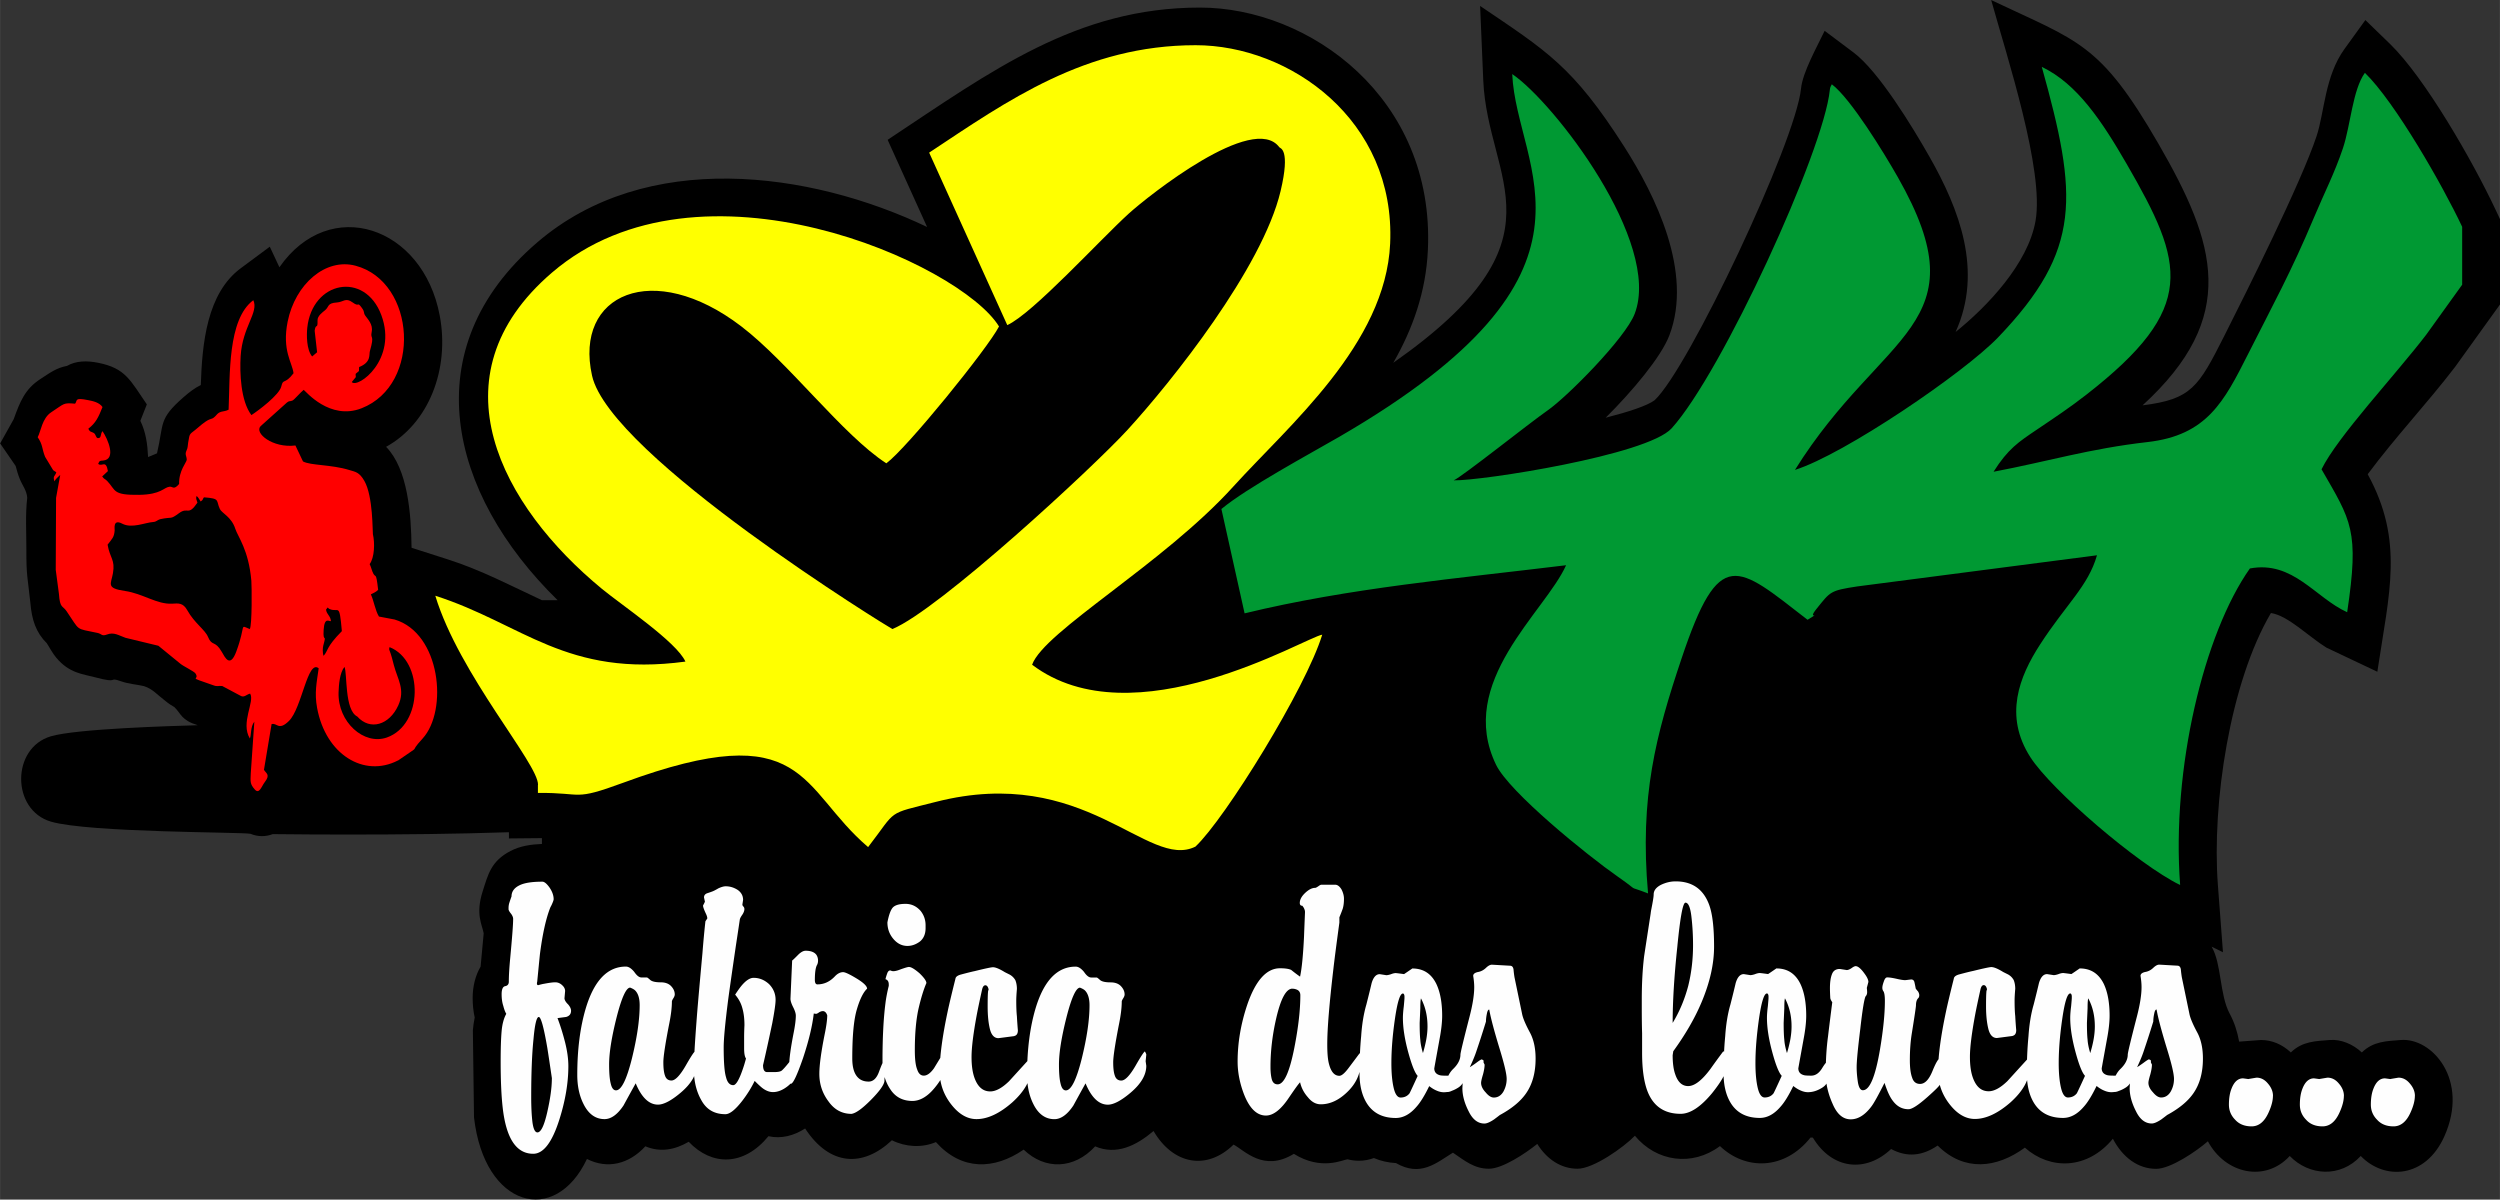 <svg xmlns="http://www.w3.org/2000/svg" xml:space="preserve" width="111.538" height="53.519" style="shape-rendering:geometricPrecision;text-rendering:geometricPrecision;image-rendering:optimizeQuality;fill-rule:evenodd;clip-rule:evenodd" viewBox="0 0 462.36 221.86"><rect x="0" y="0" width="462.36" height="221.86" fill="#333333" stroke="none"/><defs><style>.fil4{fill:#fefefe;fill-rule:nonzero}</style></defs><g id="Camada_x0020_1"><g id="_2935690459216"><path d="M258.13 215.11c-1.41-.08-2.77-.39-4.04-.93-.87.32-1.78.5-2.75.5-.74 0-1.44-.09-2.12-.27-.82.06-4.83 2.18-9.93-1.01-5.59 3.44-9.11-.63-11.15-1.71-4.95 4.85-11.17 3.7-14.8-2.51-3.28 2.77-6.9 4.5-10.8 2.84-3.91 4.26-9.3 4.39-13.22.6-5.45 3.74-11.44 3.94-16.23-1.39-2.61 1.1-5.62.92-8.14-.34-5.38 5.06-11.52 4.76-16.05-2.18-2.08 1.35-4.44 1.96-6.78 1.43-4.59 5.6-10.5 5.51-14.75 1.03-2.6 1.52-5.29 1.99-8.02.84-3.03 3.3-7.01 4.27-10.8 2.34-5.86 12.44-18.98 9.07-20.89-7.7l-.21-16.13c.07-.78.18-1.56.34-2.32-.26-1.18-.38-2.4-.38-3.63 0-2.16.52-4.19 1.47-5.79l.57-6.15c-.25-1.53-1.56-3.49-.19-7.77 1.01-3.14 1.53-5.58 5.15-7.47 1.79-.94 3.85-1.23 5.81-1.3v-1.08l-6.1.06v-1.15c-9.95.33-19.92.43-29.87.43-4.6 0-9.2-.03-13.81-.08-1.34.51-2.77.5-4.12-.06-1.55-.33-29.91-.2-36.91-2.25-7.33-2.15-7.34-13.62-.02-15.78 4.72-1.4 22.27-1.91 27.16-2.05-3.07-.96-3.02-2.09-4.29-3.34-.53-.31-1.06-.63-1.6-1.09-1.67-1.26-2.4-2.27-4.04-2.8-1.45-.34-2.74-.37-4.25-.9-2.58-.91-.04.54-4.81-.74-2.21-.59-4.76-.73-7.17-3.63-.71-.85-1.15-1.75-1.73-2.65-2.01-1.99-2.79-4.33-3.05-7.49-.51-4.79-.76-4.95-.74-9.94.01-3.03-.21-6.44.16-9.48-.1-1.38-.87-2.23-1.38-3.49-.34-.84-.54-1.57-.76-2.4L.02 82.01l2.51-4.49c1.18-3.27 2.09-5.57 4.92-7.41 1.88-1.22 2.94-2.05 4.94-2.44 1.66-.96 3.68-.99 5.77-.57 5.06 1.01 5.91 3.21 8.99 7.69l-1.2 3.04c1.02 2.1 1.32 4.31 1.43 6.7l1.65-.69c1.31-5.57.22-6.28 4.9-10.37 1.06-.93 2.06-1.7 3.2-2.26.25-7.74 1.14-16.96 7.38-21.59l5.38-3.99 1.78 3.8c9.31-13.39 26.54-7.61 29.65 8.93 1.87 9.91-2.02 19.93-9.92 24.28 4.03 4.12 4.64 12.42 4.71 18.67l6.74 2.16c6.07 1.94 11.54 4.81 17.37 7.54h2.91c-20.2-19.76-26.66-46.56-3.75-66.2 20.11-17.24 50.31-13.22 72.08-2.83l-7.3-16.12C183.35 13.14 199.1 1.4 221.91 1.4c20.22-.01 43.46 16.69 42.17 44.82-.35 7.76-2.82 14.64-6.4 20.88 32.78-22.99 17.43-33.49 16.64-52.28l-.58-13.72c12.39 8.39 17.15 11.16 26.65 26.02 5.73 8.97 12.8 23.24 8.35 34.91-1.54 4.03-6.87 10.35-11.78 15.23 4.27-1.09 7.7-2.23 9.04-3.23 6.25-5.75 26.11-47.8 27.09-57.64.3-3.01 2.9-7.61 4.37-10.69l5.36 4.02c4.63 3.48 10.83 13.64 14.05 19.31 5.47 9.62 9.93 21.1 4.81 32.37 5.86-4.71 13.38-12.61 14.78-20.52 1.65-9.32-5.26-30.32-8.2-40.87 16.13 7.67 20.09 7.81 30.92 26.55 10.72 18.55 14.95 32.05-2.92 48.41 9.03-1.13 10.31-3.35 15.09-12.8 4.05-8.02 14.21-28.32 17.09-36.98 1.47-4.42 1.51-11.07 5.17-16.14l3.86-5.34 4.56 4.42c6.46 6.27 15.32 21.71 19.52 30.66l.84 1.79v15.7l-8.35 11.61c-5.2 6.78-11.01 12.92-16.14 19.82 6.75 12.37 3.99 21.8 1.78 36.53l-9.4-4.45c-3.28-2.02-7.09-5.93-10.28-6.41-7.57 12.87-10.95 35.18-9.81 50.31l.94 12.43-2.1-1.03c1.86 3.15 1.45 8.86 3.34 12.38.86 1.6 1.43 3.35 1.75 5.18l4.04-.3c2.03 0 3.94.81 5.52 2.3 2.15-2.09 4.59-2.09 7.2-2.3 2.07-.17 4.3.77 5.93 2.3 2.15-2.09 4.59-2.09 7.2-2.3 5.79-.47 12.73 7.38 8.07 17.81-3.48 7.79-11.08 8.19-15.47 3.64-3.72 4.05-9.55 3.71-13.13 0-4.53 4.94-11.91 3.32-15.14-2.72-2.13 1.86-6.91 5.1-9.56 5.1-3.37 0-6.21-2.12-8.01-5.57-4.69 5.7-11.56 5.84-16.28 1.65-5.25 3.82-11.21 4.5-16.13-.39-2.83 1.93-5.64 2.23-8.61.64-4.64 4.41-10.9 3.84-14.47-2.11l-.43-.01c-4.81 6.06-12.03 6.09-16.75 1.58-5.15 3.85-11.76 2.89-15.73-1.91-2.09 2.15-7.66 6.1-10.61 6.1-3.04 0-5.65-1.72-7.45-4.59-2.15 1.73-6.42 4.59-8.94 4.59-2.75 0-4.48-1.5-6.66-2.97-3.11 1.92-5.99 4.55-10.56 1.91z" style="fill:#000"/><path d="M73.62 140.65c4.99-3.46 1.55-.81 4.52-4.04 4.77-5.21 3.35-19.5-5.16-22.03l-2.9-.55c-.69-1.11-.96-2.99-1.5-4.1.49-.29.85-.34 1.35-.84-.44-3.85-.44-1.77-1.07-3.4-.21-.55-.21-.74-.5-1.36.9-1.21.98-3.91.6-5.53-.08-.35.06-7-1.58-9.86-.94-1.64-1.65-1.66-2.78-2.01-3.38-1.04-7.17-.82-8.57-1.59l-1.4-2.95c-4.23.53-7.68-2.33-6.43-3.58l4.87-4.37c.46-.38.55-.14 1.03-.37.35-.17 1.47-1.51 2.06-1.97.36.24 4.83 5.71 10.7 3.41 11.2-4.38 10.06-23.4-1.12-26.37-5.54-1.47-11.15 3.4-12.55 10.35-1.07 5.34.86 7.57 1.09 9.54-1.67 2.2-1.9.87-2.26 2.43-.36 1.58-4.28 4.5-5.53 5.31-1.98-2.6-2.18-7.78-1.99-10.93.34-5.44 3.39-8.08 2.34-10.32-4.79 3.56-4.29 13.91-4.57 20.25-.51.27-.85.25-1.34.38-.82.24-.82.67-1.48 1.14-.46.33-.68-.09-2.81 1.77-1.65 1.44-1.52.79-1.85 2.81-.13.8-.02.83-.32 1.5-.33.74.05.95.06 1.66-.03.5-1.48 2.01-1.41 4.48-1.02 1.2-1.14.42-1.79.51-1.06.13-1.53 1.44-5.58 1.5-5.01.08-4.28-.83-5.93-2.56-.43-.45-.47-.22-.93-.84l1.06-.99c-.38-2.2-1.09-.71-1.8-1.34.24-.64.39-.56.9-.61 2.51-.22.9-3.97-.1-5.44-.46.55-.13 1.33-.87 1.29-.41-.09-.31-.69-.76-.96-.44-.27-.68-.09-.99-.78 1.41-1.11 1.86-2.1 2.62-4.01-.6-.86-1.76-1.1-2.63-1.27-2.64-.53-1.95.04-2.44.65-2.26-.2-1.93-.03-4.42 1.59-1.69 1.1-1.92 3.58-2.5 4.61.98 1.43.75 2.09 1.37 3.63l1.47 2.43c.17.21.4.23.61.45-.31.82-.67.63-.35 1.66.23-.49.62-.74 1.07-1.2l-.77 4.25-.06 13.31.59 4.45c.19 2.71.66 2.1 1.4 3.18 2.61 3.8 1.49 3.13 5.75 4.04.78.17.74.67 1.74.29 1.29-.49 2.14.16 3.42.61l6.08 1.47 4.04 3.3c.58.5 2.58 1.43 2.83 1.83.91 1.41-1.88.38 3.18 2.14.97.37.9.08 1.77.18l3.34 1.78c.71.44 1.07-.2 1.81-.38.91 1.45-1.82 5.4-.05 8.3.29-.56.08-2.18.83-3.11l-.66 9.55c-.06 1.55-.17 1.96.75 3 .82.93 1.23-.57 1.83-1.36 1.07-1.39.3-1.58-.14-2.28l1.41-8.46c1.01-.3 1.28 1.32 3.21-.58 2.41-2.37 3.44-11.45 5.5-9.74-.37 2.68-.81 4.52-.29 7.34 1.59 8.62 8.68 12.94 14.94 9.71zM57.71 65.94l.93-.79-.45-3.99c.21-1.52.58-.08.53-1.91-.02-.84.91-1.47 1.41-1.89.78-.65.33-1.3 2.2-1.42 1.14-.07 1.59-.96 2.86-.02 1.38 1.02.77-.29 1.74 1.04.61.84.19.81.65 1.46.41.6 1.44 1.57 1.16 2.95-.31 1.54.6.31-.34 3.58-.18.62.29 2.04-1.99 2.94l-.03.74c-.72.68-.63.23-.58 1.12l-.75.91c1.1 1.27 8.53-4.16 5.47-12.38-3.06-8.2-12.8-6.3-13.7 2.37-.13 1.25-.16 4.02.9 5.28zm14.27 54.22c.38.92.64 2.02.85 2.84.7 2.68 2.16 4.51.82 7.47-1.65 3.62-5.2 4.71-7.58 2.05-2.39-1.18-1.82-8-2.37-9.18-.88 1.09-1.04 3.28-1.09 4.7-.18 5.51 4.71 9.85 8.93 8.36 6.72-2.38 6.84-14.2.51-16.71-.06.22-.08.05-.07.46zm-10.78-5.29c-.31.14-1.19-.88-1.35 1.63-.17 2.66.62.38-.06 2.87-.12.43-.17 1.38.05 1.93.87-.96.41-1.57 3.38-4.57-.48-5.41-.54-3.36-2.25-4.08-.47-.2-.2-.56-.68.11.14.92.82 1.11.91 2.1zm-41.31-14.14c.42 2.51 1.44 2.76.99 5.3-.35 2.01-1.33 2.75 2.23 3.27 3.32.48 5.9 2.51 8.73 2.35 1.11-.06 2-.22 2.8 1.23 1.32 2.37 3.28 3.59 3.82 4.91.75 1.82 1.28.56 2.55 2.77.6 1.04 1.53 3.06 2.69-.07 1.86-5.04.5-4.95 2.49-4.14.44-.68.37-7.99.29-8.94-.5-5.74-2.51-8.16-2.97-9.61-.69-2.19-2.49-2.89-2.85-3.65-.77-1.62.16-1.94-2.95-2.17-.38.51-.04.37-.61.77-.27-.41-.44-.82-.76-1.01-.14.49-.04.58.17 1.23-1.77 2.57-1.71.7-3.39 1.93-1.77 1.3-1.13.6-3.53 1.13-.49.14-.69.48-1.23.51-1.59.11-3.97 1.26-5.77.31-1.76-.92-1.36.97-1.39 1.25-.1 1.27-.43 1.49-1.3 2.63z" style="fill:red"/><path d="M455.37 52.66V41.95c-3.56-7.59-12.42-23.08-17.99-28.48-2.28 3.16-2.64 9.68-4.06 13.94-1.53 4.58-3.5 8.38-5.37 12.85-4.16 9.93-7.64 16.24-12.2 25.27-4.41 8.73-7.58 14.98-18.57 16.23-10.75 1.22-18.52 3.61-28.48 5.49 2.68-4.25 4.65-5.52 7.95-7.75 3.51-2.37 6.09-4.07 9.22-6.51 20.63-16.06 18.16-24.14 7.45-42.67-4.57-7.9-9.15-14.83-15.7-17.95 6.66 23.87 7.47 33.82-8.09 50.04-6.26 6.52-28.43 21.63-37.56 24.5 16.19-25.94 34.74-26.5 19.02-54.15-2.57-4.52-8.71-14.54-12.2-17.17-.16.33-.32.48-.37 1.04-1.12 11.25-19.96 52.32-29.26 62.59-4.51 4.98-35.23 9.73-40.31 9.62 1.51-.62 14-10.59 17.38-12.94 3.63-2.52 14.39-13.37 16.1-17.87 5.04-13.18-14.92-39.1-22.65-44.33.75 17.74 20.72 36.5-31.96 67.07-5.52 3.2-17.11 9.44-21.83 13.37l4.29 19.3c19.41-4.71 39.28-6.44 59.46-8.9-3.87 8.65-20.38 21.63-12.94 36.93 2.46 5.05 16.77 16.67 22.55 20.7 4.48 3.12 1.16 1.37 5.55 3.07-1.59-17.89 1.45-29.3 6.2-43.46 7.01-20.92 10.19-17.31 23.3-7.15 2.91-1.84-.29.39 1.68-2.05 2.56-3.17 2.45-3.35 7.52-4.12l44.33-5.76c-1.63 5.72-5.72 9.06-10.54 16.52-3.86 5.97-6.69 13.17-1.79 20.81 3.91 6.11 19.92 19.85 27.71 23.66-1.63-21.48 4.41-46.53 12.9-58.55 7.99-1.5 12.1 5.44 17.99 8.09 2.28-15.19.76-16.87-4.74-26.43 2.93-6.01 13.73-17.53 19.36-24.89l6.65-9.25z" style="fill:#093"/><path d="M99.48 145.18v1.47c8.58-.08 6.37 1.58 15.8-1.89 34.04-12.54 32.5 1.05 45.27 11.91 5.49-7.11 3.18-5.98 12.56-8.37 27.55-7.02 39.14 12.68 47.98 8.28 5.49-5.15 20.46-29.37 23.45-39.2-3.19.54-34.96 19.71-53.66 5.56 2.23-6.2 24.24-18.62 37.24-32.98 10.25-11.31 28.13-26.31 28.98-44.89 1.04-22.88-18.59-36.72-35.99-36.71-20.38.01-34.71 10.22-49.27 19.87l14.45 31.9c4.71-2.14 17.18-15.82 22.46-20.62 3.62-3.28 23.06-18.76 27.85-12.28.17.23 2.09.29.24 8.1-3.38 14.26-20.24 35.36-28.33 44.19-6.28 6.86-34.87 33.3-43.47 36.82-.18-.01-52.25-32-55.55-46.87-3.35-15.08 11.27-21.58 27.58-9.13 8.8 6.72 18.76 20.11 26.85 25.35 3.82-2.82 18.76-21.26 20.84-25.31-7.08-11.6-55.35-33.39-82.67-9.97-22.46 19.25-9.26 43.28 9.23 58.5 3.6 2.97 13.82 9.82 15.44 13.45-22.05 2.98-30.14-7.02-46.26-12.18 4.42 14.57 19.13 31.14 19 34.99z" style="fill:#ff0"/><path class="fil4" d="M103.1 188.29c.53 1.38.99 2.87 1.4 4.47.41 1.64.61 3.11.61 4.41 0 3.11-.56 6.4-1.65 9.85-1.34 4.25-2.95 6.37-4.85 6.37-3.12 0-5-2.83-5.64-8.5-.25-2.16-.38-5.02-.38-8.55 0-2.43.06-4.31.18-5.65.12-1.34.42-2.4.86-3.18-.21-.34-.39-.84-.56-1.49-.2-.61-.3-1.32-.3-2.14 0-.91.22-1.41.66-1.49.44-.08.67-.36.67-.83 0-1.13.09-2.56.25-4.29.36-3.85.55-6.29.55-7.33 0-.26-.12-.56-.36-.91-.29-.35-.46-.63-.49-.83v-.27c0-.3.04-.6.13-.91.11-.35.25-.76.42-1.23 0-.86.47-1.54 1.39-2.01.9-.48 2.34-.71 4.32-.71.37 0 .81.37 1.33 1.1.5.74.75 1.46.75 2.14 0 .17-.13.52-.37 1.05-.04.09-.12.23-.23.44-.81 2.03-1.46 4.93-1.94 8.69-.13 1.25-.29 2.94-.5 5.07-.03.12-.05.23-.05.31v.13c.03.13.11.21.23.21.49-.14.87-.23 1.15-.27.89-.17 1.56-.26 2-.26.48 0 .9.17 1.28.53.37.33.55.69.55 1.09l-.12 1.36c.04.34.26.71.67 1.1.37.43.55.82.55 1.18 0 .59-.3.98-.92 1.15-.77.1-1.29.17-1.57.21zm-1.03 11.16c-.37-2.51-.65-4.39-.85-5.64-.65-3.8-1.18-5.72-1.58-5.72-.4 0-.73 1.34-.97 4.03-.28 2.68-.43 6.27-.43 10.77 0 1.85.08 3.42.23 4.67.17 1.25.48 1.88.92 1.88.65 0 1.25-1.25 1.82-3.76.57-2.51.85-4.58.85-6.23zm15.5.9c-.77 1.39-1.53 2.77-2.26 4.11-1.12 1.68-2.3 2.52-3.51 2.52-1.7 0-3.02-.97-3.95-2.92-.73-1.5-1.09-3.26-1.09-5.25 0-4.71.53-8.82 1.57-12.32 1.55-5.15 4.02-7.72 7.42-7.72.49 0 .99.32 1.53.96.48.7.92 1.05 1.33 1.05h1.02c.08 0 .28.15.61.45.33.3.98.45 1.94.45.85 0 1.5.24 1.94.71.45.48.67.98.67 1.54 0 .18-.08.4-.23.65-.2.31-.3.53-.3.65 0 1.09-.16 2.46-.49 4.09-.73 3.72-1.09 6.11-1.09 7.15 0 1.08.1 1.9.3 2.45.2.62.61.92 1.2.92.69 0 1.57-.91 2.62-2.72 1.01-1.77 1.6-2.66 1.75-2.66.17.3.25.5.25.59l-.12 1.21.12.85c0 1.69-.97 3.34-2.92 4.99-1.74 1.47-3.14 2.2-4.19 2.2-1.66 0-3.04-1.32-4.13-3.96zm.73-14.45c0-1.25-.28-2.16-.84-2.72-.17-.17-.48-.35-.92-.52-.72 0-1.56 1.8-2.49 5.44-.93 3.69-1.4 6.6-1.4 8.77 0 1.6.1 2.79.31 3.58.19.81.52 1.21.96 1.21.98 0 1.95-1.93 2.93-5.83.96-3.89 1.45-7.2 1.45-9.92zm21.27 14.01c-.6 1.25-1.36 2.46-2.25 3.63-1.3 1.69-2.35 2.53-3.16 2.53-1.99 0-3.44-.82-4.38-2.46-.97-1.64-1.46-3.61-1.46-5.89 0-1.61.18-4.79.55-9.56.16-2.11.51-6.06 1.04-11.86.15-1.95.33-3.91.55-5.91l.35-.52c0-.22-.08-.5-.24-.84-.37-.78-.55-1.3-.55-1.55.12-.23.24-.46.35-.71l-.17-.78c0-.39.2-.65.61-.79.4-.13.71-.24.92-.32.23-.08.62-.28 1.13-.58.54-.25.99-.38 1.36-.38.76 0 1.49.22 2.18.65.69.47 1.03 1.1 1.03 1.87l-.13.85c0 .13.06.25.19.38.12.13.18.28.18.47 0 .29-.12.64-.38 1.03-.27.39-.44.69-.47.92-.24 1.63-.49 3.28-.74 4.93-.68 4.66-1.17 8.05-1.45 10.18-.53 4.18-.79 7.03-.79 8.5 0 2.72.14 4.56.43 5.51.24.99.69 1.49 1.34 1.49.53 0 1.15-1.1 1.88-3.31.12-.35.28-.89.48-1.62-.23-.3-.35-.93-.35-1.88v-1.95c0-.7.02-1.47.06-2.33 0-1.18-.12-2.21-.38-3.12-.23-.91-.68-1.75-1.34-2.53.45-.69.82-1.21 1.1-1.56.85-1.04 1.62-1.55 2.31-1.55 1.05 0 2.01.38 2.86 1.16.81.82 1.21 1.8 1.21 2.92 0 .69-.2 2.12-.61 4.28-.45 2.16-1.01 4.76-1.71 7.79 0 .85.25 1.28.75 1.28h1.33c.65 0 1.09-.08 1.34-.25.23-.17.71-.69 1.4-1.56.16-.3.28-.52.37-.65.31-.48.56-.71.72-.71.12 0 .18.35.18 1.04v1.04c-.04.39-.08.76-.12 1.09 0 1.01-.47 1.87-1.4 2.6-.94.74-1.85 1.1-2.73 1.1-.61 0-1.22-.22-1.83-.65-.31-.22-.84-.69-1.57-1.43zm10.93-12.46c-.27 2.35-.94 5.1-1.99 8.26-1.1 3.16-1.84 4.73-2.24 4.73-.25 0-.37-.21-.37-.6l.17-1.62-.11-1.16c0-1.22.26-3.17.78-5.85.29-1.43.44-2.55.44-3.37 0-.39-.16-.91-.49-1.56-.33-.65-.5-1.17-.5-1.57l.31-7.06c.08-.04.47-.41 1.15-1.1.49-.47.93-.71 1.34-.71.97 0 1.64.26 2.01.78.19.3.29.65.29 1.04 0 .3-.06.56-.17.78-.28.47-.42 1.41-.42 2.79 0 .55.16.83.47.83 1.23 0 2.3-.5 3.23-1.48.49-.52 1-.78 1.53-.78.37 0 1.2.39 2.49 1.17 1.3.79 1.94 1.42 1.94 1.89-.69.64-1.33 1.91-1.89 3.82-.57 1.89-.85 4.93-.85 9.08 0 1.69.37 2.87 1.09 3.57.49.48 1.14.71 1.94.71.85 0 1.5-.63 1.94-1.88.45-1.21.71-1.8.8-1.8.2 0 .29.4.29 1.21 0 .27-.02.68-.05 1.24-.04.55-.06.95-.06 1.17-.12.74-.95 1.88-2.49 3.44-1.59 1.6-2.78 2.47-3.6 2.59-1.74 0-3.16-.76-4.24-2.28-1.14-1.5-1.71-3.21-1.71-5.11 0-1.56.32-3.97.96-7.2.34-1.64.5-2.85.5-3.63-.16-.48-.4-.73-.73-.78h-.12c-.16 0-.36.06-.61.19-.28.21-.49.31-.61.31l-.44-.06zm24.08 11.17c-.7 1.3-1.49 2.4-2.38 3.31-1.12 1.12-2.28 1.69-3.45 1.69-1.78 0-3.15-.71-4.08-2.14-.97-1.43-1.46-3.16-1.46-5.2 0-4.31.18-7.9.55-10.76.12-.96.32-2.02.61-3.18v-.27c0-.52-.2-.84-.61-.97.08-.35.2-.74.36-1.17.13-.29.29-.44.5-.44.08 0 .16.02.24.07.08.04.2.06.37.06.32 0 .77-.11 1.34-.34.81-.29 1.32-.44 1.53-.44.41 0 1.05.39 1.95 1.16.85.82 1.28 1.43 1.28 1.82-.53 1.22-1.01 2.82-1.47 4.8-.44 2-.67 4.55-.67 7.65 0 1.61.14 2.78.43 3.51.25.78.66 1.16 1.23 1.16.6 0 1.23-.45 1.88-1.36.6-.98 1.2-1.98 1.82-2.97l.06 4.02zm-3.4-26.98c0 1.08-.34 1.9-1.03 2.48-.74.55-1.51.83-2.32.83-1.01 0-1.88-.43-2.61-1.3-.73-.86-1.1-1.88-1.1-3.06.29-1.5.66-2.45 1.1-2.84.45-.39 1.2-.58 2.26-.58 1.08 0 2.01.43 2.78 1.3.62.78.92 1.67.92 2.66v.52zm16.4 19.99-2.92.38c-.77 0-1.3-.56-1.58-1.67-.28-1.14-.42-2.52-.42-4.17 0-1.29.02-2.16.06-2.64 0-.14.04-.31.12-.53-.12-.52-.32-.77-.61-.77-.28 0-.49.27-.61.83-.44 1.99-.77 3.55-.98 4.67-.64 3.46-.96 6.04-.96 7.78 0 1.64.2 2.98.61 4.02.61 1.56 1.55 2.33 2.85 2.33 1.02 0 2.18-.63 3.47-1.88 1.26-1.38 2.52-2.77 3.78-4.15.15 0 .25.17.29.53v1.22c0 2.12-1.15 4.21-3.46 6.3-2.35 2.06-4.56 3.1-6.63 3.1-1.7 0-3.26-.91-4.67-2.72-1.42-1.82-2.13-3.85-2.13-6.1 0-2.77.49-6.44 1.46-11.03.32-1.51.81-3.55 1.45-6.1.04-.35.37-.61.98-.78 1.12-.3 1.99-.52 2.61-.65 1.94-.48 3.06-.71 3.34-.71.49 0 1.21.3 2.2.91.15.08.46.23.9.45.45.25.79.59 1.05 1.03.19.47.29 1.02.29 1.63-.08.95-.12 1.66-.12 2.14 0 1.21.04 2.18.12 2.92.04.78.1 1.64.18 2.59 0 .6-.22.95-.67 1.05zm13.19 8.73c-.77 1.39-1.53 2.77-2.26 4.11-1.12 1.68-2.3 2.52-3.51 2.52-1.7 0-3.02-.97-3.95-2.92-.73-1.5-1.1-3.26-1.1-5.25 0-4.71.53-8.82 1.57-12.32 1.55-5.15 4.02-7.72 7.42-7.72.49 0 .99.32 1.53.96.47.7.92 1.05 1.33 1.05h1.02c.08 0 .28.15.61.45.33.3.98.45 1.95.45.85 0 1.5.24 1.94.71.45.48.67.98.67 1.54 0 .18-.08.4-.23.65-.2.31-.3.53-.3.65 0 1.09-.16 2.46-.49 4.09-.73 3.72-1.09 6.11-1.09 7.15 0 1.08.1 1.9.3 2.45.2.62.61.92 1.2.92.69 0 1.57-.91 2.62-2.72 1.01-1.77 1.6-2.66 1.75-2.66.17.3.25.5.25.59l-.12 1.21.12.85c0 1.69-.97 3.34-2.92 4.99-1.74 1.47-3.14 2.2-4.19 2.2-1.66 0-3.04-1.32-4.13-3.96zm.73-14.45c0-1.25-.29-2.16-.84-2.72-.17-.17-.48-.35-.92-.52-.72 0-1.56 1.8-2.49 5.44-.93 3.69-1.4 6.6-1.4 8.77 0 1.6.1 2.79.31 3.58.19.81.52 1.21.96 1.21.98 0 1.95-1.93 2.93-5.83.96-3.89 1.45-7.2 1.45-9.92zM240.45 200.16c-.34.35-1 1.28-2.03 2.79-1.49 2.25-2.92 3.37-4.29 3.37-1.66 0-3-1.28-4.02-3.83-.81-2.08-1.22-4.13-1.22-6.15 0-3.47.59-6.95 1.76-10.45 1.54-4.54 3.58-6.81 6.08-6.81.97 0 1.66.11 2.07.31.53.43 1.07.84 1.64 1.24.32-1.47.56-3.91.73-7.34.04-1.07.1-2.58.18-4.52v-.13c0-.18-.06-.4-.18-.65-.04-.1-.14-.25-.31-.47-.31 0-.47-.17-.47-.52 0-.61.33-1.23 1.02-1.88.65-.6 1.25-.91 1.82-.91.12 0 .32-.11.61-.31.24-.18.42-.27.55-.27h2.55c.41 0 .79.28 1.15.84.31.61.47 1.19.47 1.75 0 .75-.08 1.37-.24 1.88-.19.52-.39 1.04-.61 1.56v.98c-.48 3.53-.85 6.35-1.09 8.42-.76 6.49-1.15 11.18-1.15 14.08 0 1.43.08 2.53.24 3.31.37 1.69 1.03 2.52 2 2.52.4 0 .95-.45 1.64-1.36.69-.91 1.4-1.86 2.13-2.84.12.51.18 1.06.18 1.62 0 2.16-.85 4.04-2.55 5.64-1.53 1.47-3.15 2.21-4.85 2.21-.88 0-1.68-.43-2.37-1.3-.73-.82-1.22-1.75-1.45-2.79zm-1.42-17.31c-1.17 0-2.17 1.86-3.02 5.57-.7 3.07-1.04 6.03-1.04 8.89 0 .91.08 1.67.23 2.26.17.66.54.98 1.1.98 1.18 0 2.21-2.29 3.1-6.86.73-3.73 1.09-6.94 1.09-9.62 0-.43-.16-.75-.49-.96a2.07 2.07 0 0 0-.98-.25zm25.3 18.02c-.85 1.75-1.64 3.04-2.38 3.85-1.18 1.37-2.45 2.05-3.82 2.05-2.48 0-4.28-.95-5.42-2.84-.85-1.43-1.28-3.25-1.28-5.5 0-2.28.1-4.55.31-6.79.15-2.25.48-4.2.96-5.84.49-1.93.81-3.25.97-3.95.32-1.11.83-1.68 1.51-1.68l1.21.19c.21 0 .5-.06.86-.18.35-.14.66-.21.91-.21.49.05.98.12 1.51.19.49-.32.99-.67 1.53-1.04 2.04 0 3.51.95 4.44 2.85.72 1.51 1.08 3.48 1.08 5.9 0 1.17-.16 2.62-.49 4.35-.31 1.73-.64 3.51-.97 5.37 0 .7.39 1.14 1.16 1.3.24.04.65.06 1.22.06.77 0 1.44-.45 2-1.36.52-.85.88-1.28 1.09-1.28l.06 2.91c0 .86-.41 1.54-1.22 2.01-.85.52-1.7.78-2.55.78-.44 0-.89-.11-1.34-.31-.44-.18-.91-.47-1.4-.86zm-2.14-1.89c-.53-.56-1.11-2.04-1.77-4.46-.64-2.38-.96-4.46-.96-6.28 0-.57.06-1.3.17-2.16.08-.86.12-1.36.12-1.48v-.38c-.04-.31-.14-.47-.29-.47-.53 0-1.01 1.54-1.46 4.6-.45 3.08-.67 5.84-.67 8.3 0 1.82.14 3.33.42 4.54.28 1.21.72 1.8 1.28 1.8.7 0 1.25-.26 1.65-.77.08-.13.59-1.21 1.52-3.25zm.97-4.2c.24-.78.44-1.59.61-2.46.16-.87.24-1.7.24-2.48 0-1.95-.4-3.67-1.21-5.19-.08.3-.12.91-.12 1.82l-.12 2.72c0 1.38.04 2.42.12 3.12.04.68.2 1.5.49 2.46zm7.35 5.38c-.41.43-.87.84-1.4 1.23-.56.39-1.04.58-1.45.58l-.31-.39c0-1.69.47-2.97 1.41-3.88.89-.86 1.34-1.75 1.34-2.66 0-.31.56-2.65 1.69-7.02.57-2.2.86-4.02.86-5.45 0-.65-.07-1.34-.19-2.08 0-.34.28-.58.85-.71.57-.09 1.07-.35 1.52-.78.41-.39.77-.58 1.09-.58l3.34.19c.37 0 .59.23.66.7.04.48.1.96.18 1.45l1.41 6.8c.16.78.64 1.92 1.46 3.44.69 1.3 1.03 2.9 1.03 4.8 0 2.59-.59 4.73-1.76 6.41-1.02 1.48-2.64 2.82-4.86 4.02-.44.35-.79.6-1.02.78-.78.53-1.39.79-1.82.79-1.22 0-2.2-.76-2.93-2.28-.77-1.5-1.15-2.93-1.15-4.27l.06-1.1zm1.34-2.79c.16-.09.55-.35 1.15-.78.57-.43.92-.65 1.03-.65.24.09.35.17.35.25v.33l.19.38c0 .47-.1 1.08-.3 1.83-.24.78-.35 1.3-.35 1.54 0 .57.27 1.16.84 1.76.53.65 1.03.96 1.51.96.74 0 1.33-.36 1.77-1.09.4-.73.61-1.51.61-2.35 0-.91-.45-2.8-1.34-5.7-1.01-3.32-1.64-5.71-1.88-7.13-.2 0-.34.25-.44.77-.11.53-.17 1.02-.17 1.45-.69 2.25-1.27 4.01-1.71 5.3-.27.86-.7 1.91-1.27 3.12zM309.47 194.39l-.12.77c0 1.47.16 2.66.49 3.57.49 1.43 1.28 2.14 2.38 2.14 1.18 0 2.55-1.06 4.12-3.17.77-1.09 1.56-2.17 2.37-3.25.16 0 .28.22.37.65.08.48.12.95.12 1.43V197.62c0 .91-.85 2.42-2.55 4.55-2.11 2.55-4.05 3.83-5.83 3.83-2.8 0-4.77-1.21-5.9-3.64-.81-1.76-1.22-4.31-1.22-7.64v-3.63c-.04-1.25-.06-2.83-.06-4.73v-1.48c0-2.91.14-5.57.43-7.98.08-.57.49-3.21 1.21-7.92.04-.34.08-.6.12-.78.28-1.42.44-2.35.44-2.78 0-.7.44-1.29 1.33-1.76.89-.43 1.8-.65 2.73-.65 3.08 0 5.15 1.45 6.21 4.36.6 1.63.9 4.21.9 7.71 0 3.2-.77 6.61-2.3 10.25-1.25 2.98-3.01 6.01-5.24 9.09zm-.12-5.2c1.26-2.07 2.21-4.34 2.87-6.81.6-2.42.9-4.94.9-7.59 0-1.77-.1-3.52-.3-5.25-.2-1.73-.57-2.59-1.1-2.59-.49 0-.98 2.72-1.51 8.17-.58 5.45-.86 10.14-.86 14.07zm22.31 11.67c-.85 1.75-1.64 3.04-2.38 3.85-1.18 1.37-2.45 2.05-3.82 2.05-2.48 0-4.29-.95-5.42-2.84-.85-1.43-1.28-3.25-1.28-5.5 0-2.28.1-4.55.31-6.79.15-2.25.48-4.2.96-5.84.49-1.93.81-3.25.97-3.95.32-1.11.83-1.68 1.51-1.68l1.21.19c.21 0 .5-.06.86-.18.35-.14.66-.21.91-.21.49.05.98.12 1.51.19.49-.32.99-.67 1.53-1.04 2.04 0 3.51.95 4.44 2.85.72 1.51 1.08 3.48 1.08 5.9 0 1.17-.16 2.62-.49 4.35-.31 1.73-.64 3.51-.97 5.37 0 .7.39 1.14 1.17 1.3.24.04.65.06 1.22.06.77 0 1.44-.45 2-1.36.52-.85.88-1.28 1.09-1.28l.06 2.91c0 .86-.4 1.54-1.21 2.01-.85.52-1.7.78-2.55.78-.45 0-.89-.11-1.34-.31-.44-.18-.91-.47-1.4-.86zm-2.14-1.89c-.53-.56-1.12-2.04-1.77-4.46-.64-2.38-.96-4.46-.96-6.28 0-.57.06-1.3.17-2.16.08-.86.12-1.36.12-1.48v-.38c-.04-.31-.14-.47-.29-.47-.53 0-1.01 1.54-1.46 4.6-.44 3.08-.67 5.84-.67 8.3 0 1.82.14 3.33.42 4.54.28 1.21.72 1.8 1.28 1.8.7 0 1.25-.26 1.65-.77.08-.13.59-1.21 1.52-3.25zm.97-4.2c.24-.78.44-1.59.61-2.46.16-.87.24-1.7.24-2.48 0-1.95-.41-3.67-1.22-5.19-.08.3-.12.91-.12 1.82l-.12 2.72c0 1.38.04 2.42.12 3.12.04.68.2 1.5.49 2.46zm18.05 5.5c-1.14 2.26-1.93 3.69-2.38 4.3-1.2 1.63-2.5 2.45-3.88 2.45-1.42 0-2.53-.95-3.34-2.85-.85-1.9-1.28-3.75-1.28-5.57 0-2.52.14-4.81.42-6.87.24-2.04.51-4.16.79-6.37-.24-.34-.37-.62-.37-.84-.04-.73-.06-1.32-.06-1.75 0-1.08.12-1.95.37-2.58.24-.66.73-.98 1.46-.98l1.28.2c.24 0 .56-.13.92-.38.31-.23.56-.34.72-.34.45 0 1.01.48 1.69 1.44.44.6.67 1.1.67 1.49l-.29 1.09c.04.35.06.62.06.79 0 .33-.1.59-.29.78-.25.48-.58 2.49-.98 6.03-.44 3.59-.67 5.93-.67 7.06 0 .86.08 1.79.23 2.79.17.99.48 1.48.92 1.48 1.26 0 2.31-2.51 3.16-7.51.61-3.63.91-6.64.91-9.02 0-.95-.1-1.56-.3-1.82-.11-.17-.17-.37-.17-.6 0-.29.1-.69.29-1.21.16-.47.36-.71.61-.71.41 0 .97.09 1.7.25.73.17 1.28.26 1.64.26l1.09-.13c.32 0 .53.17.61.52.08.35.16.75.24 1.18.12.16.26.34.42.51.16.26.23.5.23.7 0 .23-.05.4-.17.53-.28.26-.44.71-.44 1.36 0 .22-.25 1.97-.78 5.25-.24 1.51-.35 3.14-.35 4.86 0 1.38.13 2.46.42 3.24.24.78.73 1.17 1.47 1.17.89 0 1.65-.8 2.3-2.4.65-1.6 1.14-2.39 1.47-2.39.11.03.19.38.23 1.03.04.69.06 1.34.06 1.95v.78c0 .55-.12.93-.37 1.1-.07.26-.84 1.03-2.3 2.33-1.7 1.51-2.88 2.28-3.53 2.28-1.18 0-2.15-.53-2.91-1.57-.54-.69-1.04-1.8-1.53-3.32zm23.7-8.67-2.92.38c-.77 0-1.3-.56-1.58-1.67-.28-1.14-.43-2.52-.43-4.17 0-1.29.02-2.16.06-2.64 0-.14.04-.31.12-.53-.12-.52-.32-.77-.61-.77-.28 0-.49.27-.61.83-.44 1.99-.77 3.55-.98 4.67-.64 3.46-.96 6.04-.96 7.78 0 1.64.2 2.98.61 4.02.61 1.56 1.55 2.33 2.85 2.33 1.02 0 2.18-.63 3.47-1.88 1.26-1.38 2.52-2.77 3.78-4.15.15 0 .25.17.29.53v1.22c0 2.12-1.15 4.21-3.46 6.3-2.35 2.06-4.56 3.1-6.63 3.1-1.7 0-3.26-.91-4.67-2.72-1.42-1.82-2.13-3.85-2.13-6.1 0-2.77.49-6.44 1.46-11.03.32-1.51.81-3.55 1.45-6.1.04-.35.37-.61.98-.78 1.12-.3 1.99-.52 2.61-.65 1.94-.48 3.06-.71 3.34-.71.49 0 1.21.3 2.2.91.15.08.46.23.9.45.45.25.79.59 1.04 1.03.19.47.29 1.02.29 1.63-.08.95-.12 1.66-.12 2.14 0 1.21.04 2.18.12 2.92.04.78.1 1.64.18 2.59 0 .6-.22.95-.67 1.05zm15.51 9.26c-.85 1.75-1.64 3.04-2.38 3.85-1.18 1.37-2.45 2.05-3.82 2.05-2.48 0-4.29-.95-5.42-2.84-.85-1.43-1.28-3.25-1.28-5.5 0-2.28.1-4.55.31-6.79.15-2.25.48-4.2.96-5.84.49-1.93.81-3.25.97-3.95.32-1.11.83-1.68 1.51-1.68l1.22.19c.21 0 .5-.06.86-.18.35-.14.66-.21.91-.21.49.05.98.12 1.51.19.49-.32.99-.67 1.53-1.04 2.04 0 3.51.95 4.45 2.85.72 1.51 1.08 3.48 1.08 5.9 0 1.17-.16 2.62-.49 4.35-.31 1.73-.64 3.51-.97 5.37 0 .7.39 1.14 1.16 1.3.24.04.65.06 1.22.06.77 0 1.44-.45 2-1.36.52-.85.88-1.28 1.09-1.28l.06 2.91c0 .86-.4 1.54-1.21 2.01-.85.52-1.7.78-2.55.78-.44 0-.89-.11-1.34-.31-.45-.18-.91-.47-1.4-.86zm-2.14-1.89c-.53-.56-1.12-2.04-1.77-4.46-.64-2.38-.96-4.46-.96-6.28 0-.57.06-1.3.17-2.16.08-.86.12-1.36.12-1.48v-.38c-.04-.31-.14-.47-.29-.47-.53 0-1.01 1.54-1.46 4.6-.45 3.08-.67 5.84-.67 8.3 0 1.82.14 3.33.42 4.54.28 1.21.72 1.8 1.28 1.8.7 0 1.24-.26 1.65-.77.08-.13.59-1.21 1.52-3.25zm.97-4.2c.24-.78.45-1.59.61-2.46.16-.87.24-1.7.24-2.48 0-1.95-.4-3.67-1.22-5.19-.08.3-.12.91-.12 1.82l-.12 2.72c0 1.38.04 2.42.12 3.12.04.68.2 1.5.49 2.46zm7.35 5.38c-.41.43-.87.84-1.4 1.23-.56.39-1.04.58-1.45.58l-.31-.39c0-1.69.47-2.97 1.41-3.88.89-.86 1.34-1.75 1.34-2.66 0-.31.56-2.65 1.69-7.02.57-2.2.86-4.02.86-5.45 0-.65-.07-1.34-.19-2.08 0-.34.28-.58.85-.71.57-.09 1.07-.35 1.52-.78.41-.39.77-.58 1.09-.58l3.34.19c.37 0 .59.23.66.7.04.48.1.96.18 1.45l1.41 6.8c.16.78.64 1.92 1.46 3.44.69 1.3 1.03 2.9 1.03 4.8 0 2.59-.59 4.73-1.76 6.41-1.02 1.48-2.64 2.82-4.86 4.02-.44.35-.79.6-1.02.78-.78.53-1.39.79-1.82.79-1.22 0-2.2-.76-2.93-2.28-.77-1.5-1.16-2.93-1.16-4.27l.06-1.1zm1.34-2.79c.16-.09.55-.35 1.15-.78.57-.43.92-.65 1.03-.65.24.09.35.17.35.25v.33l.19.38c0 .47-.1 1.08-.3 1.83-.24.78-.35 1.3-.35 1.54 0 .57.27 1.16.84 1.76.53.65 1.03.96 1.51.96.74 0 1.33-.36 1.77-1.09.41-.73.61-1.51.61-2.35 0-.91-.44-2.8-1.34-5.7-1.01-3.32-1.64-5.71-1.88-7.13-.2 0-.34.25-.44.77-.11.53-.17 1.02-.17 1.45-.69 2.25-1.27 4.01-1.71 5.3-.27.86-.7 1.91-1.27 3.12zm25.1 5.32c0 .86-.26 1.88-.79 3.05-.77 1.73-1.82 2.59-3.16 2.59-1.28 0-2.31-.41-3.04-1.23-.77-.78-1.15-1.71-1.15-2.79 0-1.17.16-2.16.49-2.98.49-1.25 1.19-1.88 2.13-1.88l.97.13c.49-.09.99-.17 1.52-.26.81 0 1.52.37 2.12 1.11.62.72.92 1.48.92 2.26zm13.12 0c0 .86-.26 1.88-.79 3.05-.77 1.73-1.82 2.59-3.16 2.59-1.29 0-2.31-.41-3.04-1.23-.77-.78-1.15-1.71-1.15-2.79 0-1.17.16-2.16.49-2.98.49-1.25 1.2-1.88 2.13-1.88l.97.13c.49-.09.99-.17 1.52-.26.81 0 1.52.37 2.12 1.11.62.72.92 1.48.92 2.26zm13.13 0c0 .86-.26 1.88-.79 3.05-.77 1.73-1.82 2.59-3.16 2.59-1.29 0-2.31-.41-3.04-1.23-.77-.78-1.15-1.71-1.15-2.79 0-1.17.16-2.16.49-2.98.49-1.25 1.19-1.88 2.13-1.88l.97.13c.49-.09.99-.17 1.52-.26.81 0 1.52.37 2.12 1.11.62.72.92 1.48.92 2.26z"/></g></g></svg>